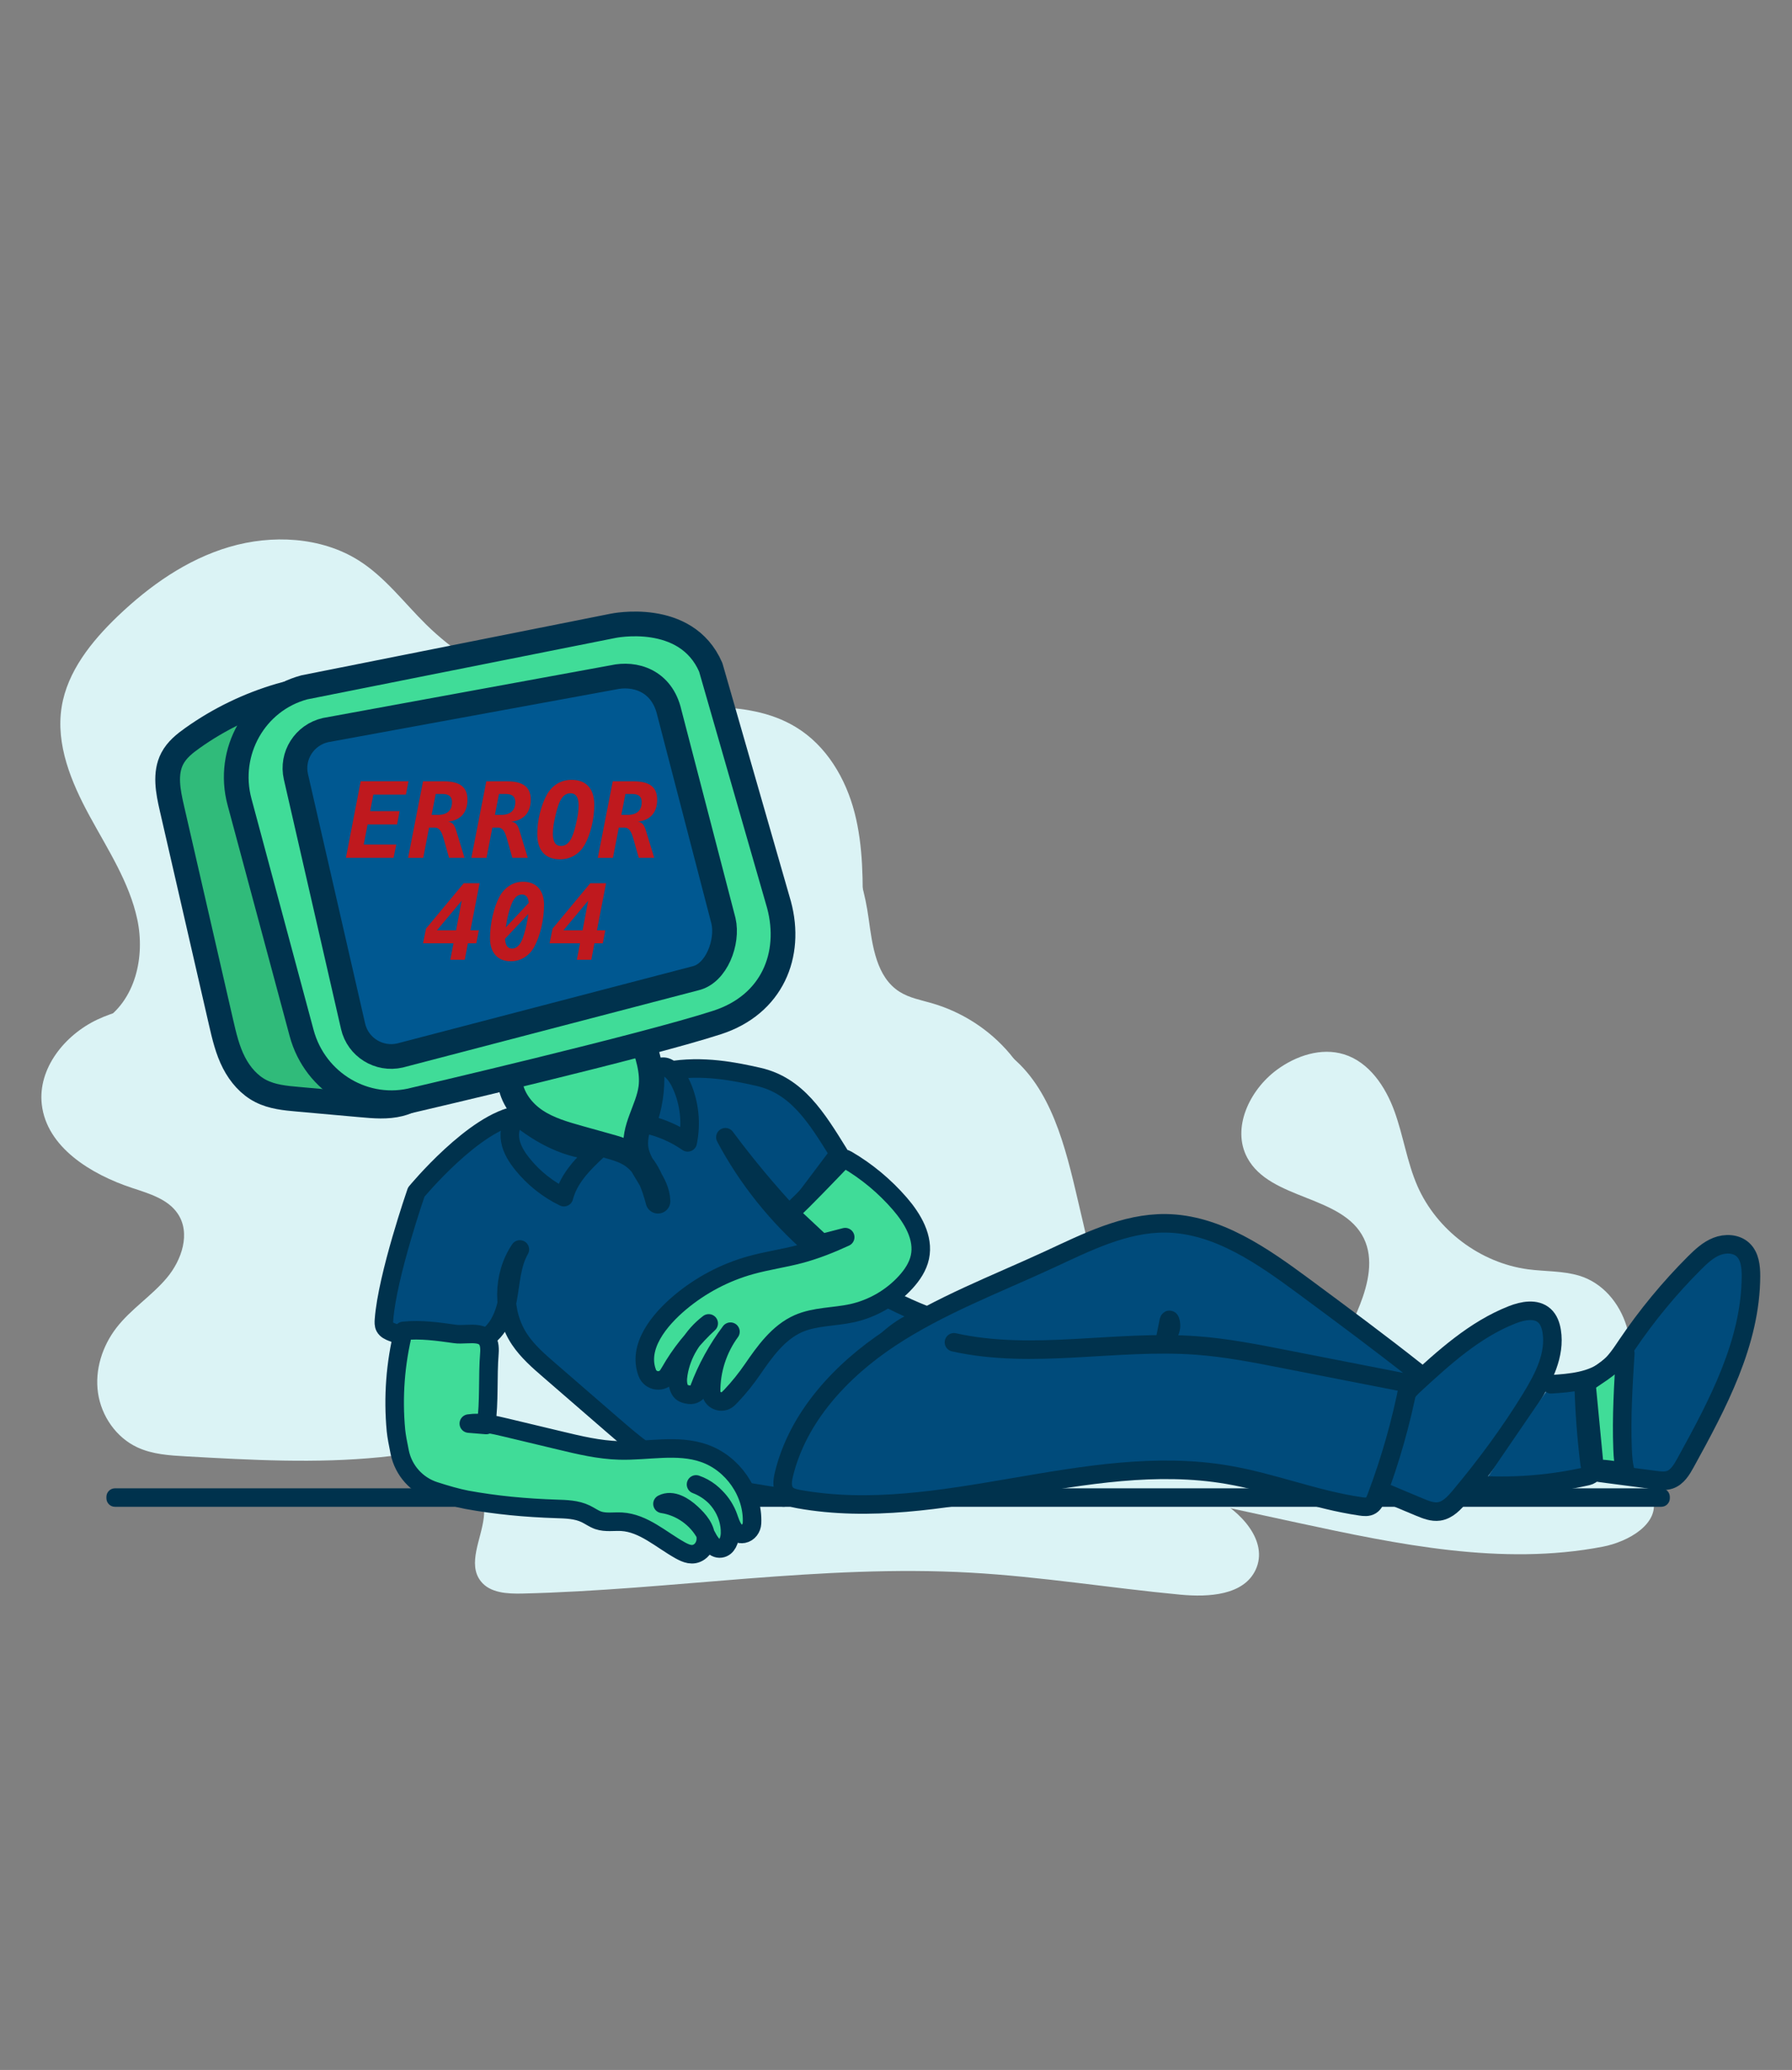 <?xml version="1.0" encoding="utf-8"?>
<!-- Generator: Adobe Adobe Illustrator 24.2.0, SVG Export Plug-In . SVG Version: 6.00 Build 0)  -->
<svg version="1.1" xmlns="http://www.w3.org/2000/svg" xmlns:xlink="http://www.w3.org/1999/xlink" x="0px" y="0px" width="290px"
	 height="335px" viewBox="0 0 290 335" style="enable-background:new 0 0 290 335;" xml:space="preserve">
<rect x="0" y="0" width="290" height="335" fill="#808080" stroke="none"/>
<style type="text/css">
	.st0{fill:#DBF3F5;}
	.st1{fill:#00324D;}
	.st2{fill:#004B7C;stroke:#00324D;stroke-width:3;stroke-linecap:round;stroke-linejoin:round;stroke-miterlimit:10;}
	.st3{fill:#40DC98;stroke:#00324D;stroke-width:3;stroke-linecap:round;stroke-linejoin:round;stroke-miterlimit:10;}
	.st4{fill:#004B7B;stroke:#00324D;stroke-width:3;stroke-linecap:round;stroke-linejoin:round;stroke-miterlimit:10;}
	.st5{fill:#40DC98;stroke:#00324D;stroke-width:4;stroke-linecap:round;stroke-linejoin:round;stroke-miterlimit:10;}
	.st6{fill:#30BB7A;stroke:#00324D;stroke-width:4;stroke-linecap:round;stroke-linejoin:round;stroke-miterlimit:10;}
	.st7{fill:#005891;stroke:#00324D;stroke-width:4;stroke-linecap:round;stroke-linejoin:round;stroke-miterlimit:10;}
	.st8{fill:none;}
	.st9{fill:#BF191E;}
</style>
<g id="Layer_20">
	<g id="Layer_10">
		<path class="st0" d="M93.97,232.33c-10.87-0.43-21.58,2.41-32.41,3.5c-10.43,1.05-20.95,0.46-31.42-0.13
			c-2.69-0.15-5.45-0.32-7.89-1.45c-3.46-1.6-5.85-5.09-6.39-8.82c-0.54-3.72,0.69-7.59,3.01-10.58c2.33-3,5.67-5.12,8.12-8.03
			s3.9-7.28,1.76-10.42c-1.59-2.35-4.61-3.23-7.33-4.13c-6.73-2.22-13.88-6.62-14.66-13.55c-0.65-5.77,3.68-11.21,9.01-13.72
			c5.33-2.51,11.45-2.71,17.36-2.65c5.91,0.06,11.95,0.3,17.58-1.46c6.4-2,11.72-6.41,16.46-11.09c4.5-4.44,8.65-9.21,12.41-14.27
			c2.82-3.79,5.89-8.05,10.56-9.02c5.09-1.05,9.99,2.23,15.12,3.11c7.81,1.34,16.15-2.95,23.56-0.2
			c7.48,2.77,10.67,11.43,11.75,19.22c0.61,4.4,1.23,9.5,5.04,11.89c1.55,0.97,3.41,1.31,5.17,1.82c4.9,1.41,9.36,4.29,12.62,8.16
			c1.81,2.14,3.3,4.72,3.29,7.5c-0.01,2.41-1.14,4.67-2.3,6.79c-2.01,3.67-4.21,7.25-6.57,10.71c-1.41,2.06-2.92,4.18-3.35,6.63
			c-1.01,5.71,4.07,10.88,4.24,16.67c0.17,5.45-4.18,10.23-9.27,12.4c-5.09,2.17-10.8,2.27-16.34,2.34
			c-5.9,0.07-11.79,0.14-17.69,0.21C108.15,233.85,100.97,232.61,93.97,232.33z"/>
		<path class="st0" d="M154.28,174.5c1.28-3.57,6.83-3.65,9.46-0.93c2.63,2.73,3.05,6.86,3.12,10.65c0.17,10.1-1.13,20.35,1,30.23
			c2.14,9.88,8.86,19.71,18.8,21.53c7.79,1.42,15.71-2.41,21.58-7.71c5.19-4.69,9.28-10.6,11.84-17.11
			c1.35-3.44,2.25-7.42,0.63-10.74c-3.43-7.04-15.15-6.14-18.86-13.04c-2.58-4.79,0.36-10.95,4.73-14.2
			c3.12-2.32,7.23-3.7,10.94-2.54c4.04,1.26,6.68,5.19,8.13,9.17c1.45,3.98,2.04,8.25,3.73,12.13c3.14,7.16,10.18,12.46,17.93,13.49
			c2.76,0.36,5.6,0.23,8.26,1.03c7.55,2.28,10.87,13.04,5.92,19.19c-1.84,2.29-4.71,4.42-4.34,7.33c0.61,4.83,8.99,4.83,10.34,9.51
			c1.18,4.09-3.95,7.03-8.13,7.83c-16.32,3.14-33.1-0.37-49.34-3.87c-30.64-6.6-61.5-13.26-90.32-25.58"/>
		<path class="st0" d="M161.87,169.73c7.5,4.73,10.13,14.23,12.17,22.86c1.72,7.29,3.44,14.59,4.69,21.97
			c0.16,0.97,0.29,2.09-0.35,2.84c-0.49,0.58-1.29,0.77-2.03,0.92c-5.44,1.15-11.51,2.2-16.23-0.73c-2.67-1.65-4.48-4.36-6.17-7
			c-2.06-3.25-4.05-6.54-5.96-9.88"/>
		<path class="st0" d="M16.58,165.31c5.36-3.38,6.92-10.48,5.64-16.5c-1.28-6.02-4.79-11.35-7.75-16.8
			c-2.96-5.45-5.47-11.53-4.49-17.61c0.92-5.73,4.82-10.6,9.1-14.7c5.12-4.89,11.11-9.14,18.02-11.18s14.83-1.64,20.88,2.14
			c4.33,2.71,7.38,6.87,10.99,10.42c8.22,8.07,19.71,13,31.48,13.49c9.63,0.41,20.17-1.84,28.32,3.09
			c5.01,3.03,8.11,8.37,9.53,13.87c1.42,5.51,1.36,11.25,1.29,16.92"/>
		<path class="st0" d="M53.58,231.38c5.43-0.2,11.06-0.36,16.08,1.73s9.26,7.1,8.63,12.5c-0.41,3.54-2.68,7.5-0.48,10.3
			c1.49,1.9,4.27,2.04,6.69,1.99c24.23-0.57,48.38-4.74,72.57-3.38c11.37,0.64,22.63,2.49,33.96,3.56
			c4.56,0.43,10.26,0.11,12.18-4.05c2.13-4.61-2.45-9.56-7.02-11.79c-4.56-2.23-10.09-3.96-12.14-8.61
			c-0.49-1.1-0.71-2.44-0.09-3.47c0.51-0.85,1.47-1.31,2.38-1.71c5.34-2.39,12.2-4.58,16.49-0.6"/>
	</g>
	<g id="Layer_11">
		<path class="st1" d="M17.22,242.47v-0.21c0-0.77,0.62-1.39,1.39-1.39h250.23c0.77,0,1.39,0.62,1.39,1.39v0.21
			c0,0.77-0.62,1.39-1.39,1.39H18.6C17.84,243.86,17.22,243.24,17.22,242.47z"/>
	</g>
</g>
<g id="Layer_7">
	<path class="st2" d="M83.9,180.47c-7.09,1-16.54,12.46-16.54,12.46s-4.69,13.51-5.22,20.65c-0.03,0.4-0.05,0.82,0.13,1.17
		c0.24,0.46,0.75,0.69,1.23,0.87c3.75,1.43,7.81,2.04,11.81,1.76c0.86-0.06,1.73-0.16,2.53-0.48c2.58-1.02,3.82-3.95,4.32-6.67
		c0.51-2.72,0.59-5.62,1.97-8.02c-2.89,4.27-2.9,10.29-0.03,14.58c1.29,1.92,3.06,3.47,4.81,4.98c3.3,2.86,6.6,5.72,9.9,8.58
		c2.66,2.31,5.35,4.63,8.39,6.41c5.91,3.45,12.83,4.66,19.61,5.6c-0.32-2.27,0.77-4.49,1.91-6.48c3.62-6.35,8.08-12.22,13.21-17.42
		c2.47-2.5,5.39-4.98,8.9-5.21c-14.2-5.23-26.35-15.84-33.44-29.2c3.33,4.48,6.91,8.78,10.72,12.85c2.55-3.39,5.11-6.79,7.66-10.18
		c-3.64-5.88-6.8-11.04-13.06-12.45c-3.6-0.81-8.99-1.97-14.67-0.94C98.86,175,89.57,175.67,83.9,180.47z"/>
</g>
<g id="Layer_9">
	<path class="st3" d="M79.2,219c-0.31,3.87,0.01,7.77-0.53,11.62c-0.93-0.08-1.87-0.15-2.8-0.23c2.01-0.3,4.04,0.18,6.01,0.65
		c2.88,0.69,5.77,1.38,8.65,2.07c3.2,0.77,6.42,1.54,9.71,1.63c4.59,0.13,9.35-1.06,13.69,0.45c4.63,1.6,7.99,6.39,7.77,11.32
		c-0.04,0.81-0.59,1.57-1.39,1.72c-1.46,0.27-1.99-1.41-2.43-2.66c-0.85-2.43-2.83-4.44-5.24-5.33c3.28,1.11,5.63,4.52,5.5,7.98
		c-0.04,1.02-0.48,2.24-1.49,2.38c-1.18,0.17-1.89-1.21-2.45-2.27c-1.39-2.62-4.06-4.51-6.99-4.94c1.57-0.8,3.41,0.33,4.7,1.53
		c1.18,1.1,2.33,2.41,2.32,4.11c-0.01,0.83-0.38,1.66-1.07,2.13c-1.06,0.73-2.14,0.27-3.08-0.25c-3.11-1.73-5.92-4.42-9.47-4.63
		c-1.27-0.07-2.59,0.18-3.8-0.23c-0.72-0.25-1.34-0.72-2.03-1.05c-1.47-0.71-3.16-0.75-4.79-0.8c-4.85-0.16-9.69-0.6-14.47-1.48
		c-1.5-0.28-3.45-0.85-5.22-1.42c-2.86-0.93-5-3.31-5.61-6.26c-0.28-1.35-0.53-2.68-0.61-3.52c-0.51-5.39-0.1-10.87,1.21-16.13
		c2.78-0.29,5.58,0.11,8.35,0.5C75.78,216.21,79.54,214.72,79.2,219z"/>
	<path class="st3" d="M127.8,196.36C127.8,196.36,127.8,196.36,127.8,196.36l4.4,4.12c0.25,0.24,0.52,0.48,0.85,0.56
		c0.3,0.07,0.62-0.01,0.92-0.09c0.94-0.24,1.87-0.48,2.81-0.73c-2.36,1.09-4.79,2.06-7.3,2.73c-2.63,0.7-5.34,1.07-7.96,1.8
		c-4.2,1.16-8.15,3.25-11.49,6.06c-3.37,2.84-6.87,7.13-5.29,11.36c0.54,1.46,2.5,1.68,3.36,0.38c0.12-0.18,0.23-0.37,0.34-0.55
		c1.66-2.91,3.78-5.56,6.25-7.82c-2.59,1.96-4.39,4.94-4.91,8.15c-0.14,0.87-0.18,1.81,0.24,2.59c0.31,0.58,0.9,0.72,1.54,0.81
		c0.69,0.09,1.33-0.32,1.58-0.97c1.23-3.3,2.95-6.42,5.07-9.24c-2.04,2.78-3.16,6.23-3.13,9.68c0.01,1.41,1.72,2.14,2.76,1.19
		c0.15-0.14,0.31-0.3,0.49-0.49c1.26-1.33,2.41-2.77,3.45-4.28c1.94-2.82,4.16-5.97,7.41-7.4c2.71-1.19,5.79-1.06,8.68-1.69
		c3.32-0.73,6.4-2.5,8.69-5.01c1.06-1.16,1.98-2.52,2.31-4.07c0.67-3.12-1.16-6.22-3.25-8.64c-2.44-2.82-5.34-5.24-8.56-7.12
		c-0.15-0.09-0.32-0.18-0.48-0.14c-0.13,0.03-0.24,0.13-0.33,0.23C133.46,190.68,130.68,193.6,127.8,196.36z"/>
</g>
<g id="Layer_13">
	<path class="st4" d="M228.87,224.12c4.81-4.43,9.77-8.95,15.86-11.34c1.7-0.67,3.84-1.08,5.2,0.14c0.7,0.63,1.03,1.58,1.18,2.51
		c0.62,3.82-1.31,7.55-3.33,10.85c-3.42,5.58-7.32,10.86-11.52,15.88c-0.91,1.09-1.97,2.24-3.38,2.45
		c-1.06,0.15-2.12-0.27-3.11-0.68c-2.72-1.14-5.44-2.28-8.16-3.42C224.03,235.14,224.33,228.3,228.87,224.12z"/>
	<path class="st4" d="M251.02,224.03c3.18-0.2,6.59-0.49,9.08-2.49c1.33-1.07,2.27-2.53,3.22-3.94c3.2-4.73,6.86-9.16,10.9-13.2
		c1.07-1.06,2.2-2.13,3.6-2.68c1.4-0.55,3.15-0.49,4.25,0.54c1.12,1.04,1.29,2.73,1.29,4.26c-0.04,10.79-5.39,20.76-10.59,30.22
		c-0.62,1.13-1.35,2.35-2.57,2.75c-0.73,0.24-1.53,0.15-2.3,0.05c-2.91-0.38-5.81-0.76-8.72-1.14c-0.62-0.08-1.31-0.2-1.66-0.71
		c-0.21-0.3-0.26-0.67-0.3-1.04c-0.51-4.18-0.82-8.39-0.93-12.6c0.76,4.45,1.26,8.95,1.51,13.45c0.02,0.34,0.03,0.71-0.18,0.99
		c-0.2,0.27-0.56,0.36-0.89,0.44c-5.53,1.24-11.22,1.73-16.88,1.44"/>
	<path class="st3" d="M256.72,223.83c0.43,4.48,0.86,8.97,1.29,13.45c0.01,0.1,0.02,0.2,0.08,0.28c0.1,0.14,0.3,0.15,0.46,0.15
		c1.55,0.03,3.09,0.27,4.57,0.71c-0.4-1.28-0.49-2.63-0.54-3.97c-0.2-5.14,0.12-10.29,0.44-15.42c-0.45,0.11-0.78,0.49-1.09,0.82
		C260.29,221.6,258.12,222.83,256.72,223.83z"/>
</g>
<g id="Layer_12">
	<path class="st4" d="M154.38,217.24c12.8,2.85,26.15-0.45,39.23,0.51c4.83,0.35,9.59,1.29,14.34,2.22
		c6.67,1.31,13.35,2.62,20.02,3.92c-1.22,6.27-2.97,12.44-5.23,18.41c-0.19,0.51-0.41,1.04-0.87,1.33
		c-0.49,0.31-1.11,0.25-1.69,0.16c-7.29-1.05-14.23-3.87-21.5-5.11c-22.95-3.94-46.46,8.04-69.38,3.94
		c-0.77-0.14-1.59-0.32-2.11-0.91c-0.73-0.82-0.58-2.08-0.32-3.14c2.26-9.28,9.26-16.79,17.23-22.05c7.97-5.26,17-8.65,25.67-12.66
		c6.03-2.79,12.22-5.95,18.86-5.88c8.38,0.1,15.73,5.3,22.47,10.28c6.06,4.49,12.13,8.97,18.19,13.77c0.06,0.15,0.13,0.31,0.19,0.46
		"/>
	<path class="st4" d="M188.5,217.01c0.21-1.03,0.41-2.07,0.62-3.1c0.02-0.08,0.03-0.17,0.06-0.23c0.13-0.29,0.31,0.25,0.32,0.71
		C189.52,214.93,189.46,215.48,188.5,217.01z"/>
</g>
<g id="Layer_8">
	<path class="st2" d="M83.73,180.65c-1.07,0.96-1.41,2.55-1.15,3.96s1.06,2.67,1.96,3.79c1.81,2.25,4.12,4.09,6.72,5.35
		c0.78-3.04,3.11-5.42,5.42-7.55C92.01,186.12,87.44,183.7,83.73,180.65z"/>
	<path class="st2" d="M105.99,173.51c0.14,2.87-0.31,5.77-1.31,8.46c2.36,0.54,4.62,1.53,6.61,2.91c0.63-3.04,0.3-6.27-0.94-9.11
		c-0.4-0.93-0.92-1.84-1.67-2.51C107.92,172.59,106.89,172.17,105.99,173.51z"/>
</g>
<g id="Layer_6">
	<path class="st5" d="M82.52,174.97c0.26,2.67,2.04,4.96,4.18,6.39c2.13,1.42,4.61,2.12,7.05,2.81c1.52,0.42,3.03,0.85,4.55,1.27
		c1.45,0.4,2.92,0.82,4.16,1.72c2.22,1.61,3.31,4.48,4.02,7.24c-0.08-3.05-2.94-5.26-3.5-8.25c-0.64-3.43,1.87-6.6,2.34-10.06
		c0.37-2.75-0.57-5.48-1.49-8.08c-0.13-0.37-0.28-0.76-0.6-0.96c-0.3-0.19-0.67-0.16-1.02-0.12c-3.85,0.43-7.7,0.85-11.55,1.28
		c-1.68,0.19-3.39,0.38-4.95,1.08C84.14,169.98,82.16,171.28,82.52,174.97z"/>
</g>
<g id="Layer_3">
	<path class="st6" d="M52.65,113.03c-2.02-1.61-4.9-1.17-7.35-0.45c-5.02,1.47-9.81,3.78-14.11,6.83c-1.29,0.91-2.57,1.93-3.31,3.35
		c-1.26,2.41-0.68,5.35-0.07,8.01c2.65,11.54,5.3,23.08,7.95,34.63c0.52,2.26,1.05,4.55,2.11,6.6c0.99,1.92,2.46,3.62,4.35,4.58
		c1.84,0.94,3.94,1.14,5.98,1.32c3.42,0.31,6.85,0.62,10.27,0.92c2.07,0.19,4.19,0.37,6.21-0.14c3.15-0.8,5.76-3.25,7.34-6.17
		c1.58-2.92,2.24-6.28,2.51-9.62c0.52-6.47-0.35-12.96-1.3-19.37c-1-6.76-2.14-13.64-5.25-19.68c-0.8-1.56-1.74-3.07-2.27-4.75
		c-0.25-0.79-0.41-1.62-0.76-2.36c-0.58-1.22-1.64-2.13-2.8-2.77C59.62,112.56,56.51,112.31,52.65,113.03z"/>
</g>
<g id="Layer_21">
	<path class="st5" d="M48.81,167.18l-10.05-37.41c-2.17-8.09,2.52-16.39,10.49-18.53l49.93-9.95c0,0,11.85-2.52,15.84,6.71
		l11.05,38.43c2.17,8.09-1.09,16.14-9.99,19.04c-11.93,3.88-48.92,12.49-48.92,12.49C59.2,180.1,50.98,175.27,48.81,167.18z"/>
</g>
<g id="Layer_4">
	<path class="st7" d="M57.14,166.1l-9.25-40.39c-0.78-3.39,1.37-6.77,4.78-7.55l46.56-8.53c3.42-0.78,7.88,0.43,9.09,5.71l8.76,33.7
		c0.78,3.39-1.12,8.5-4.54,9.29l-47.81,12.49C61.32,171.6,57.92,169.49,57.14,166.1z"/>
	<g>
		
			<rect x="40.66" y="115.19" transform="matrix(0.99 -0.141 0.141 0.99 -21.013 13.44)" class="st8" width="87.63" height="80.1"/>
		<path class="st9" d="M63.69,138.83h-7.71l2.39-12.39h7.74l-0.42,2.16h-5.27l-0.52,2.67h4.77l-0.41,2.16h-4.77l-0.63,3.25h5.27
			L63.69,138.83z"/>
		<path class="st9" d="M72.51,132.98c0.34,0.05,0.6,0.17,0.79,0.37c0.19,0.2,0.36,0.54,0.51,1.02l1.36,4.46h-2.5l-0.88-3.12
			c-0.02-0.06-0.04-0.13-0.07-0.22c-0.29-1.03-0.73-1.55-1.31-1.55h-0.97l-0.95,4.9h-2.45l2.42-12.39h3.4
			c1.28,0,2.24,0.24,2.86,0.73c0.62,0.48,0.93,1.23,0.93,2.23c0,1.03-0.27,1.86-0.81,2.49C74.29,132.5,73.51,132.87,72.51,132.98z
			 M70.51,128.5l-0.66,3.38h1.02c0.75,0,1.31-0.18,1.7-0.53s0.58-0.87,0.58-1.56c0-0.43-0.13-0.75-0.38-0.97
			c-0.25-0.21-0.64-0.32-1.15-0.32H70.51z"/>
		<path class="st9" d="M82.75,132.98c0.34,0.05,0.6,0.17,0.79,0.37c0.19,0.2,0.36,0.54,0.51,1.02l1.36,4.46h-2.5l-0.88-3.12
			c-0.02-0.06-0.04-0.13-0.07-0.22c-0.29-1.03-0.73-1.55-1.31-1.55h-0.97l-0.95,4.9h-2.45l2.42-12.39h3.4
			c1.28,0,2.24,0.24,2.86,0.73c0.62,0.48,0.93,1.23,0.93,2.23c0,1.03-0.27,1.86-0.81,2.49C84.52,132.5,83.75,132.87,82.75,132.98z
			 M80.75,128.5l-0.66,3.38h1.02c0.75,0,1.31-0.18,1.7-0.53s0.58-0.87,0.58-1.56c0-0.43-0.13-0.75-0.38-0.97
			c-0.25-0.21-0.64-0.32-1.15-0.32H80.75z"/>
		<path class="st9" d="M86.95,134.97c0-1.11,0.14-2.23,0.42-3.36c0.28-1.13,0.65-2.13,1.12-2.98c0.43-0.77,0.99-1.37,1.68-1.79
			c0.69-0.42,1.47-0.63,2.33-0.63c1.19,0,2.1,0.35,2.73,1.05s0.94,1.7,0.94,3.02c0,1.12-0.14,2.25-0.41,3.39
			c-0.27,1.14-0.64,2.13-1.1,2.97c-0.43,0.78-0.99,1.38-1.69,1.8s-1.47,0.63-2.34,0.63c-1.2,0-2.11-0.35-2.74-1.05
			C87.26,137.32,86.95,136.31,86.95,134.97z M93.64,130.37c0-0.66-0.11-1.16-0.33-1.49s-0.56-0.5-1-0.5c-0.33,0-0.63,0.1-0.91,0.29
			c-0.28,0.2-0.51,0.49-0.71,0.87c-0.12,0.22-0.24,0.5-0.36,0.86c-0.12,0.36-0.24,0.79-0.37,1.3c-0.16,0.64-0.28,1.23-0.37,1.78
			c-0.08,0.55-0.12,1.03-0.12,1.45c0,0.66,0.11,1.16,0.33,1.49c0.22,0.33,0.56,0.49,1,0.49c0.33,0,0.63-0.1,0.9-0.29
			c0.27-0.2,0.51-0.49,0.72-0.87c0.13-0.24,0.25-0.55,0.38-0.91c0.12-0.36,0.24-0.77,0.35-1.23c0.16-0.64,0.28-1.23,0.37-1.78
			C93.6,131.26,93.64,130.78,93.64,130.37z"/>
		<path class="st9" d="M103.21,132.98c0.34,0.05,0.6,0.17,0.79,0.37c0.19,0.2,0.36,0.54,0.51,1.02l1.36,4.46h-2.5l-0.88-3.12
			c-0.02-0.06-0.04-0.13-0.07-0.22c-0.29-1.03-0.73-1.55-1.31-1.55h-0.97l-0.95,4.9h-2.45l2.42-12.39h3.4
			c1.28,0,2.24,0.24,2.86,0.73c0.62,0.48,0.93,1.23,0.93,2.23c0,1.03-0.27,1.86-0.81,2.49C104.99,132.5,104.22,132.87,103.21,132.98
			z M101.21,128.5l-0.66,3.38h1.02c0.75,0,1.31-0.18,1.7-0.53s0.58-0.87,0.58-1.56c0-0.43-0.13-0.75-0.38-0.97
			c-0.25-0.21-0.64-0.32-1.15-0.32H101.21z"/>
		<path class="st9" d="M75.05,142.94h2.56l-1.48,7.62h1.36l-0.41,2.1h-1.36l-0.51,2.67h-2.34l0.52-2.67h-4.93l0.48-2.37
			L75.05,142.94z M74.72,145.76l-4.01,4.8h3.1L74.72,145.76z"/>
		<path class="st9" d="M88.04,146.44c0,1.18-0.14,2.38-0.42,3.59c-0.28,1.21-0.66,2.26-1.13,3.14c-0.4,0.76-0.94,1.35-1.61,1.77
			s-1.4,0.63-2.2,0.63c-1.07,0-1.9-0.33-2.49-0.98s-0.89-1.57-0.89-2.75c0-1.17,0.14-2.36,0.42-3.59s0.65-2.27,1.11-3.13
			c0.41-0.76,0.95-1.35,1.62-1.78c0.67-0.43,1.4-0.64,2.19-0.64c1.07,0,1.9,0.33,2.5,0.98C87.74,144.36,88.04,145.27,88.04,146.44z
			 M82.01,153.07c0.19,0.3,0.48,0.45,0.87,0.45c0.35,0,0.68-0.15,0.98-0.44s0.54-0.71,0.74-1.26c0.3-0.84,0.54-1.74,0.71-2.71
			c0.08-0.42,0.14-0.81,0.18-1.18l-3.77,4.01C81.76,152.44,81.85,152.81,82.01,153.07z M85.32,145.22c-0.18-0.3-0.47-0.45-0.86-0.45
			c-0.37,0-0.7,0.14-1,0.43c-0.29,0.29-0.54,0.71-0.74,1.27c-0.3,0.82-0.54,1.72-0.72,2.68c-0.06,0.33-0.11,0.65-0.15,0.95
			l3.72-3.98C85.53,145.74,85.45,145.44,85.32,145.22z"/>
		<path class="st9" d="M95.52,142.94h2.56l-1.48,7.62h1.36l-0.41,2.1H96.2l-0.51,2.67h-2.34l0.52-2.67h-4.93l0.48-2.37L95.52,142.94
			z M95.19,145.76l-4.01,4.8h3.1L95.19,145.76z"/>
	</g>
</g>
<g id="Layer_5">
</g>
</svg>
